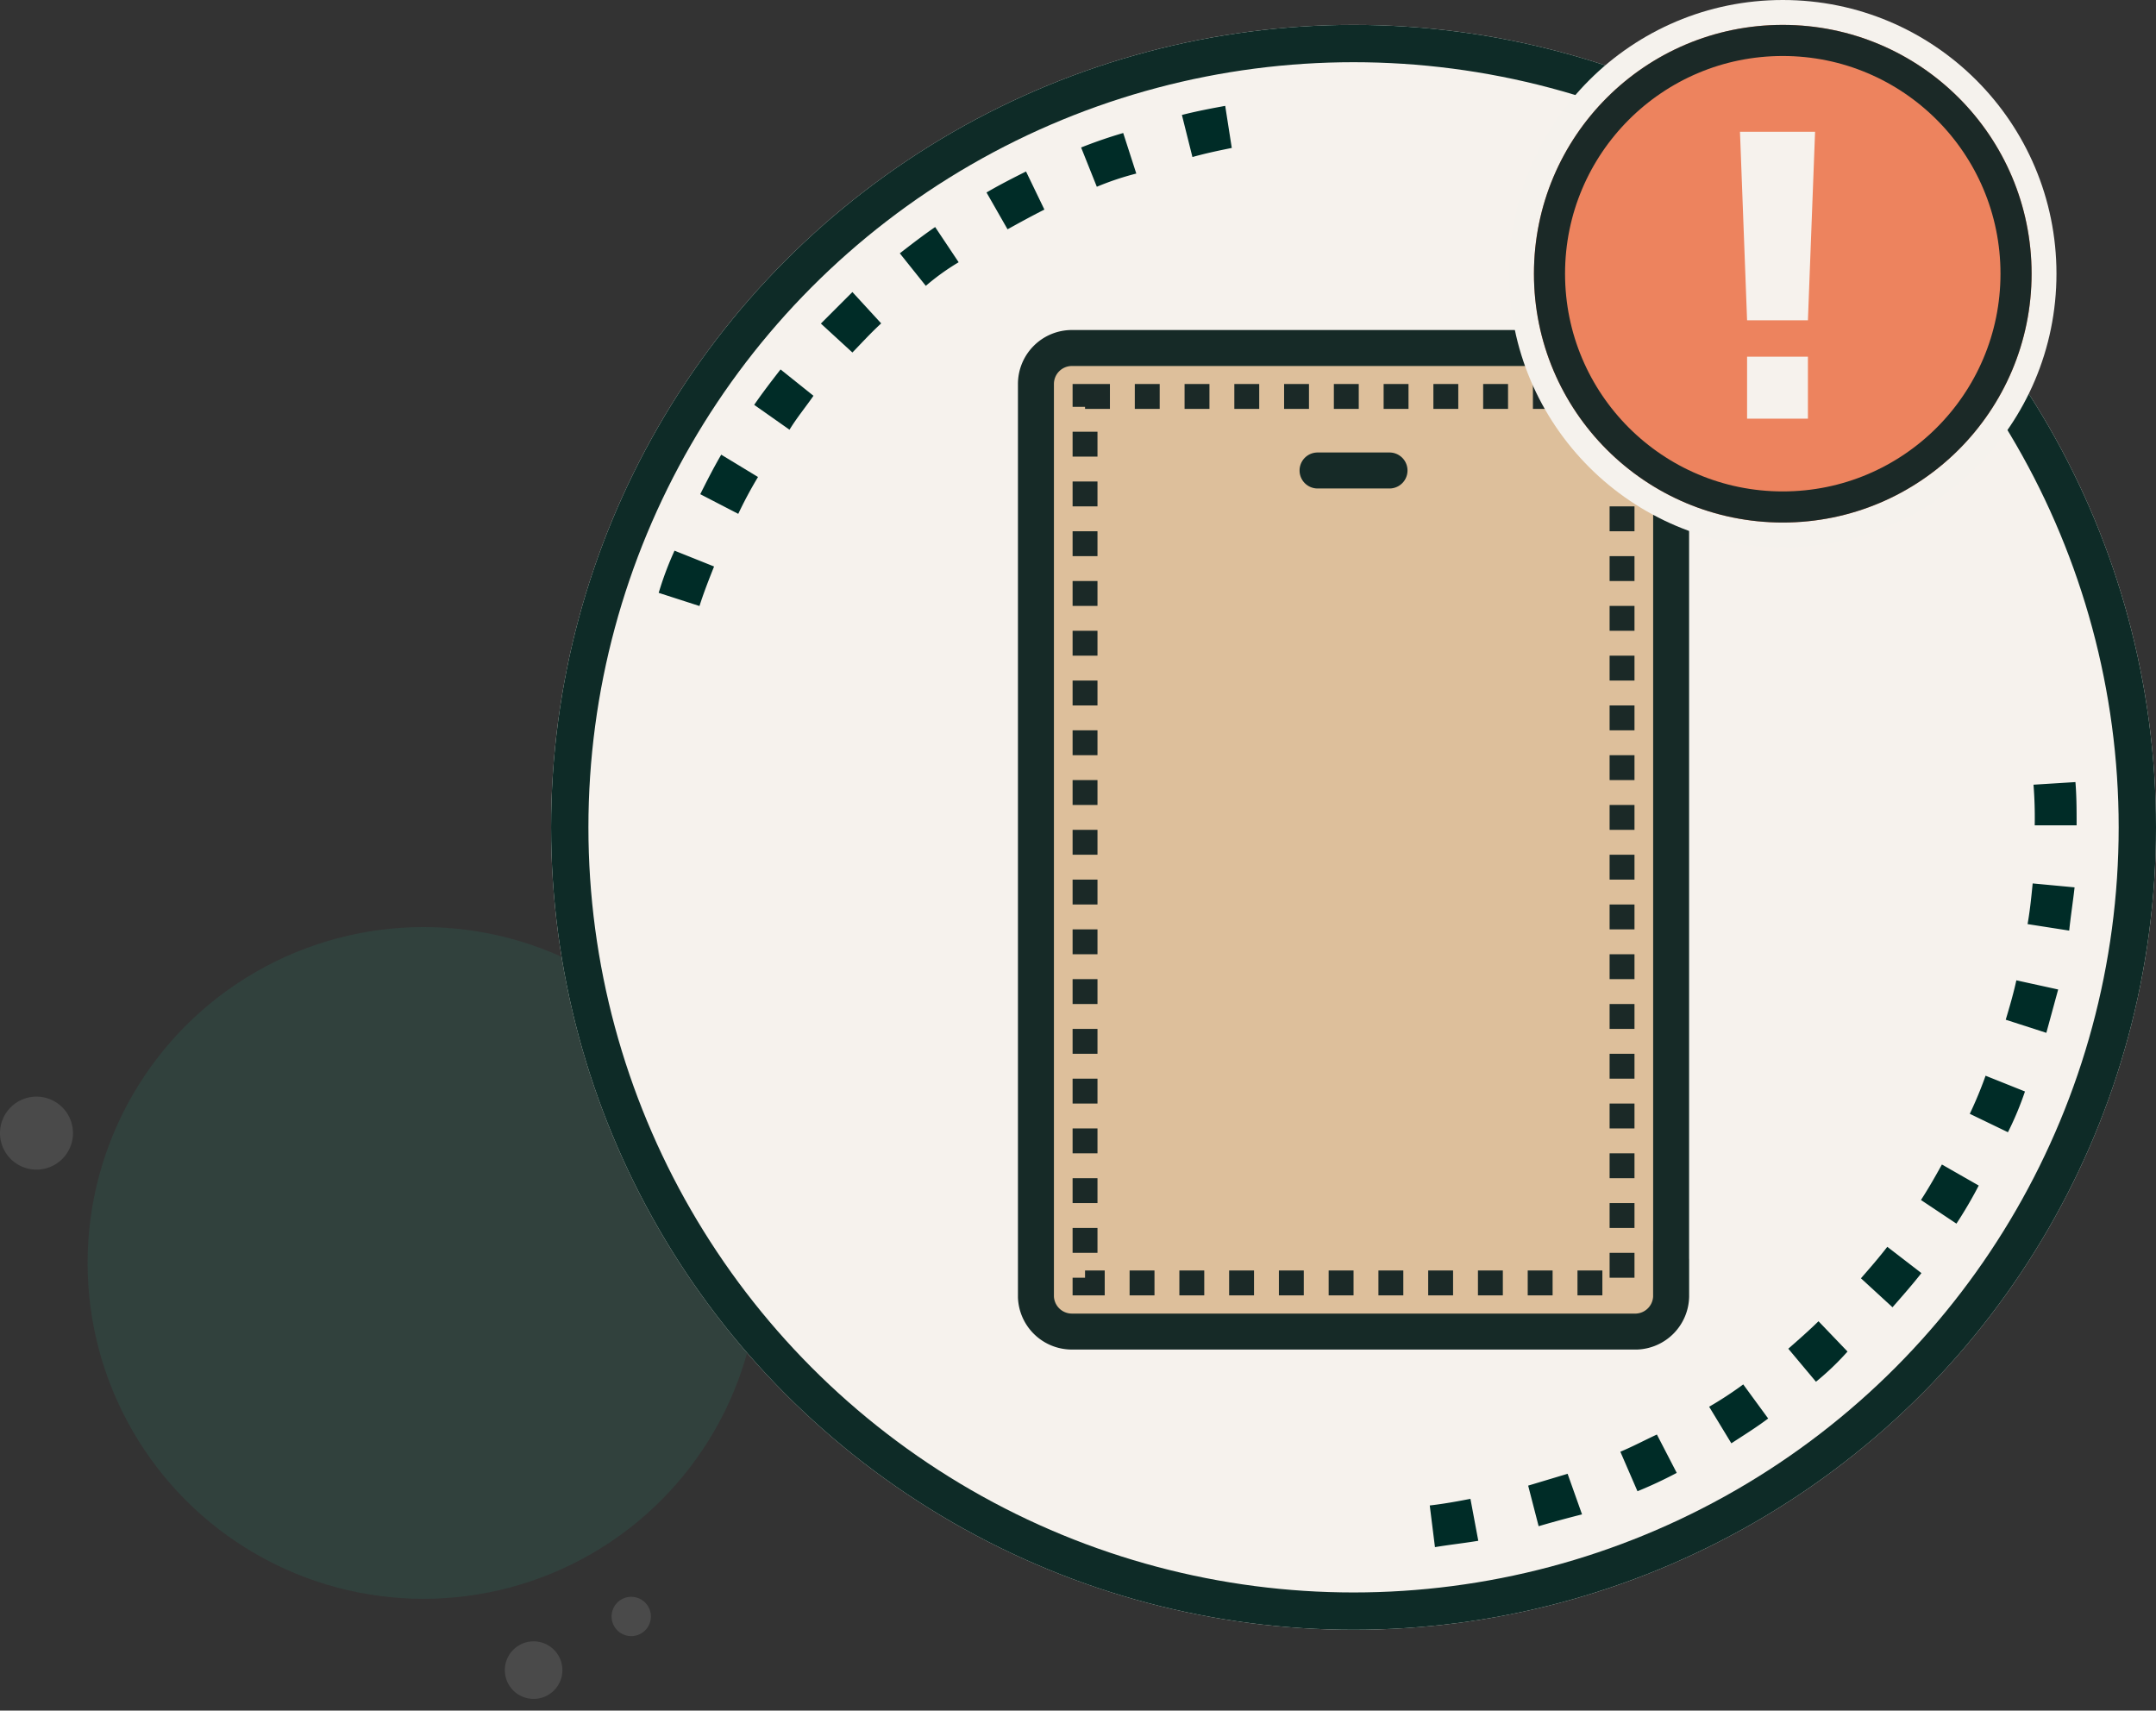 <svg xmlns="http://www.w3.org/2000/svg" width="173.296" height="137.496" viewBox="0 0 173.296 137.496">
  <rect x="0" y="0" width="173.296" height="137.496" fill="#333333" stroke="none"/>
  <g id="illustration" transform="translate(-61.704 -486)">
    <g id="Group_39521" data-name="Group 39521" transform="translate(-19149.816 12397.678)" opacity="0.272">
      <circle id="Ellipse_1999" data-name="Ellipse 1999" cx="26.997" cy="26.997" r="26.997" transform="translate(19218.561 -11837.161)" fill="#2d6759"/>
      <path id="Path_25533" data-name="Path 25533" d="M2.313,4.625A2.313,2.313,0,1,0,0,2.313,2.313,2.313,0,0,0,2.313,4.625Z" transform="translate(19254.068 -11780.688) rotate(39)" fill="#888"/>
      <path id="Path_25534" data-name="Path 25534" d="M1.579,3.159A1.579,1.579,0,1,0,0,1.579,1.58,1.58,0,0,0,1.579,3.159Z" transform="translate(19262.025 -11783.97) rotate(39)" fill="#888"/>
      <path id="Path_25535" data-name="Path 25535" d="M15.217,6.125a2.933,2.933,0,1,0-2.933-2.933A2.933,2.933,0,0,0,15.217,6.125Z" transform="translate(19199.236 -11823.791)" fill="#888"/>
    </g>
    <g id="Ellipse_2467" data-name="Ellipse 2467" transform="translate(106 488)" fill="#f6f2ed" stroke="#0e2b27" stroke-width="3">
      <circle cx="64.5" cy="64.5" r="64.5" stroke="none"/>
      <circle cx="64.5" cy="64.5" r="63" fill="none"/>
    </g>
    <path id="Path_25556" data-name="Path 25556" d="M147.785,193.761l-.508-4.067c1.271-.127,2.669-.381,3.94-.635l.762,4.067C150.58,193.379,149.182,193.507,147.785,193.761Zm8.387-1.652-1.017-3.939,3.812-1.144,1.4,3.939Q158.078,191.537,156.172,192.109Zm8.006-2.8-1.652-3.812c1.271-.508,2.415-1.144,3.558-1.652l1.906,3.685A34.951,34.951,0,0,1,164.178,189.313ZM171.8,185.5l-2.16-3.558a29.569,29.569,0,0,0,3.3-2.16l2.414,3.3C174.217,183.975,172.946,184.738,171.8,185.5Zm6.862-4.956L176,177.367c1.017-.89,2.033-1.779,2.923-2.669l2.8,2.923A22.272,22.272,0,0,1,178.665,180.544Zm6.227-5.973-3.05-2.8c.89-1.017,1.779-2.033,2.542-3.05l3.3,2.542C186.8,172.411,185.781,173.555,184.892,174.571Zm5.21-6.735-3.431-2.287c.762-1.144,1.4-2.287,2.033-3.431l3.558,2.033A35.009,35.009,0,0,1,190.1,167.836Zm4.194-7.371-3.685-1.779A31.982,31.982,0,0,0,192.135,155l3.812,1.525A26,26,0,0,1,194.3,160.466Zm3.177-8.006-3.939-1.271c.381-1.271.763-2.542,1.017-3.812l4.066.89Zm1.906-8.26-4.067-.635c.254-1.271.381-2.669.508-3.94l4.067.381C199.76,141.276,199.506,142.8,199.379,144.2Zm.635-8.514h-4.066V135.3a33.3,33.3,0,0,0-.127-3.558l4.067-.254c.127,1.271.127,2.542.127,3.812ZM89.2,118.148l-3.939-1.271a26.465,26.465,0,0,1,1.525-4.067l3.812,1.525C90.091,115.606,89.582,116.877,89.2,118.148Zm3.05-7.371-3.685-1.906c.635-1.271,1.271-2.542,2.033-3.812l3.558,2.16A33.093,33.093,0,0,0,92.251,110.777Zm4.067-6.735-3.431-2.415c.762-1.144,1.652-2.287,2.542-3.431l3.177,2.542C97.843,101.881,96.953,102.9,96.318,104.042Zm4.956-6.227-3.05-2.8,3.05-3.05,2.8,3.05C103.053,95.908,102.163,96.925,101.274,97.815Zm5.846-5.337L104.578,89.3c1.144-.89,2.287-1.779,3.431-2.542L110.3,90.19A18.263,18.263,0,0,0,107.119,92.477ZM113.6,87.9l-2.033-3.558c1.271-.762,2.542-1.4,3.812-2.033L117.159,86C115.888,86.631,114.744,87.267,113.6,87.9Zm7.116-3.431-1.525-3.812a38.191,38.191,0,0,1,4.067-1.4l1.271,3.939A22.366,22.366,0,0,0,120.717,84.471Zm7.625-2.415-1.017-4.067c1.4-.381,2.8-.635,4.194-.89l.635,4.067C130.883,81.421,129.612,81.675,128.341,82.057Z" transform="translate(28.957 417.004)" fill="#002c27" stroke="#f6f2ed" stroke-width="0.7"/>
    <g id="Group_44960" data-name="Group 44960" transform="translate(3.513 -8.535)">
      <path id="Path_118661" data-name="Path 118661" d="M-6.8,0H40.57a2.2,2.2,0,0,1,2.2,2.2v73.8a2.2,2.2,0,0,1-2.2,2.2H-6.8a2.2,2.2,0,0,1-2.2-2.2V2.2A2.2,2.2,0,0,1-6.8,0Z" transform="translate(150.1 522.095)" fill="#ddbf9b"/>
      <g id="mobile" transform="translate(140.012 521.061)">
        <path id="Path_118655" data-name="Path 118655" d="M50.5,78.285a1.446,1.446,0,0,0,1.446-1.446V6.338A4.338,4.338,0,0,0,47.684,2H2.338A4.338,4.338,0,0,0-2,6.338V79.756a4.338,4.338,0,0,0,4.338,4.193H47.757a4.338,4.338,0,0,0,4.193-4.265V76.72A1.446,1.446,0,0,0,50.5,75.274l-1.446-.042v4.452a1.446,1.446,0,0,1-1.374,1.374H2.338A1.446,1.446,0,0,1,.892,79.684V6.338A1.446,1.446,0,0,1,2.338,4.892H47.757a1.446,1.446,0,0,1,1.3,1.446v70.5A1.446,1.446,0,0,0,50.5,78.285Z" transform="translate(2 -2)" fill="#162a27"/>
        <path id="Path_118656" data-name="Path 118656" d="M20.229,7.892a1.446,1.446,0,1,0,0-2.892H14.446a1.446,1.446,0,1,0,0,2.892Z" transform="translate(9.637 4.845)" fill="#162a27"/>
        <g id="Rectangle_8526" data-name="Rectangle 8526" transform="translate(4.393 4.34)" fill="none" stroke="#1b2927" stroke-width="2" stroke-dasharray="2 2">
          <rect width="45.164" height="73.254" stroke="none"/>
          <rect x="1" y="1" width="43.164" height="71.254" fill="none"/>
        </g>
      </g>
    </g>
    <g id="Group_44961" data-name="Group 44961" transform="translate(4 -4)">
      <circle id="Ellipse_2469" data-name="Ellipse 2469" cx="22" cy="22" r="22" transform="translate(179 490)" fill="#f5f2ed"/>
      <g id="Group_44955" data-name="Group 44955" transform="translate(0.652 -14)">
        <g id="Ellipse_2466" data-name="Ellipse 2466" transform="translate(180.348 506)" fill="#ed835e" stroke="#1b2927" stroke-width="2.5">
          <circle cx="20" cy="20" r="20" stroke="none"/>
          <circle cx="20" cy="20" r="18.75" fill="none"/>
        </g>
        <path id="Path_118653" data-name="Path 118653" d="M1.6-14.78,2.171.372h4.89L7.636-14.78ZM7.061,8.282V3.3H2.171V8.282Z" transform="translate(195.309 529.371)" fill="#f6f2ed"/>
      </g>
    </g>
  </g>
</svg>
